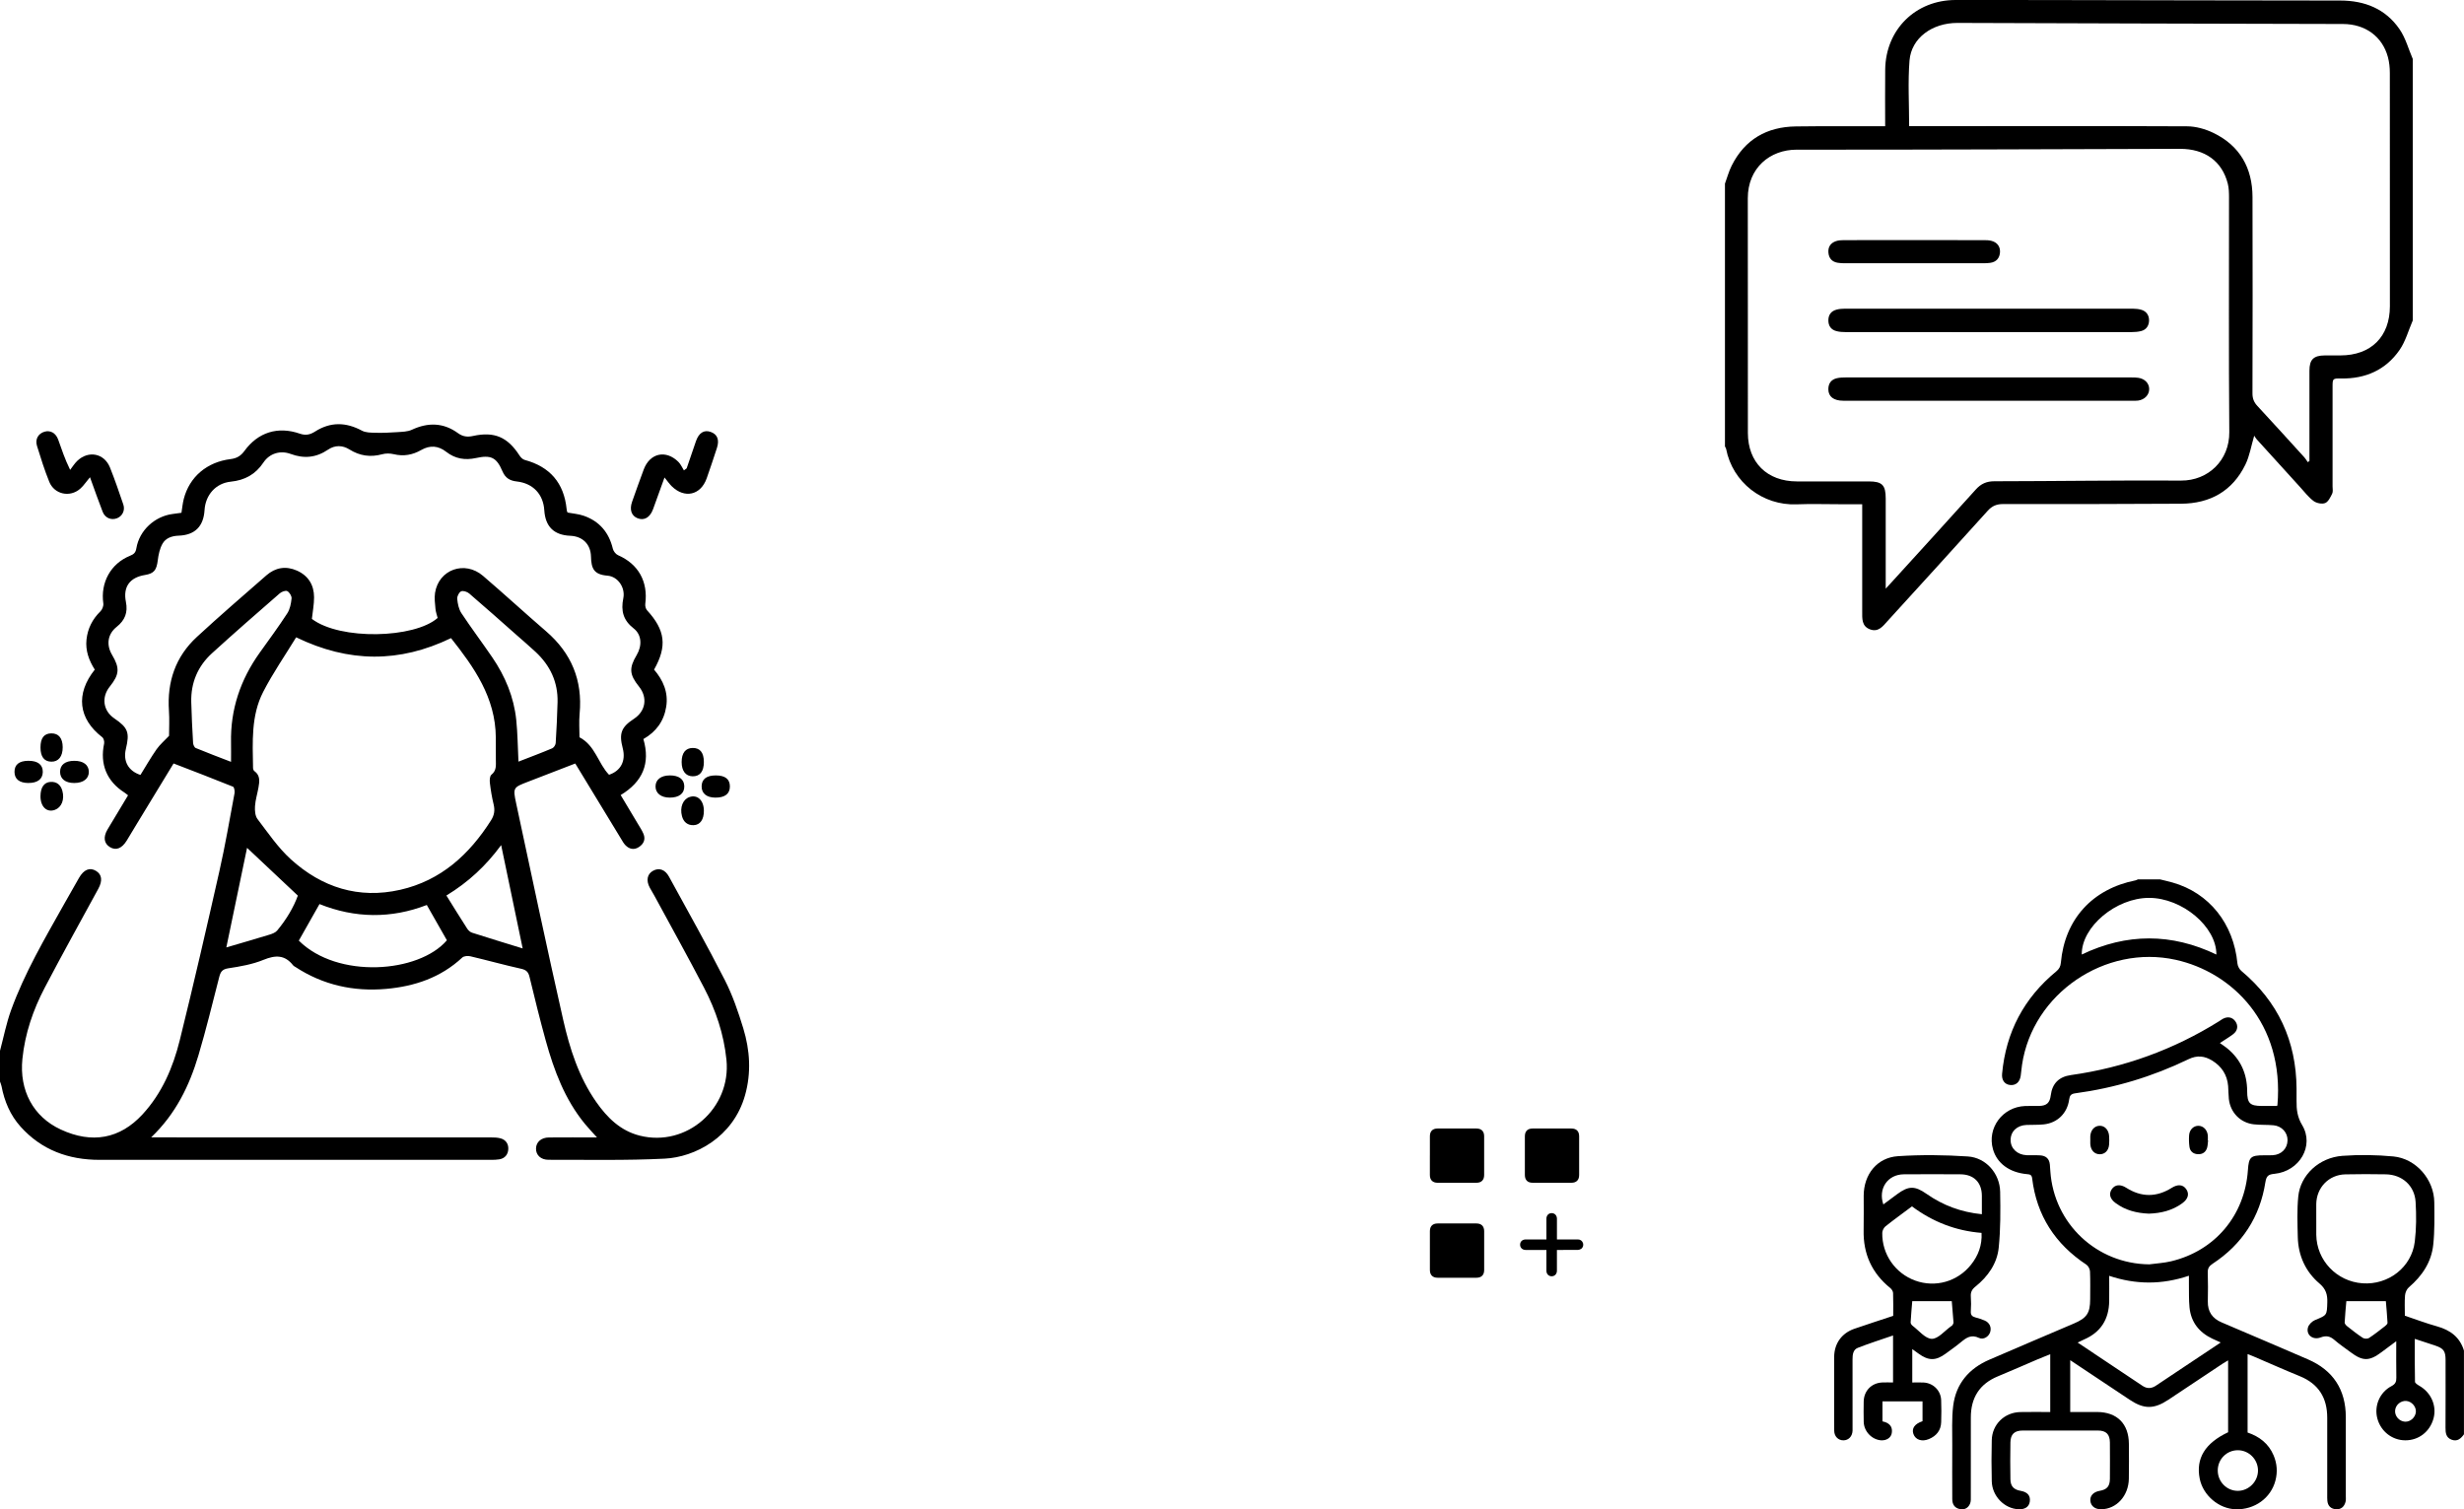 <?xml version="1.0" encoding="UTF-8"?>
<svg id="Layer_1" data-name="Layer 1" xmlns="http://www.w3.org/2000/svg" viewBox="0 0 1240.66 759.93">
  <g>
    <path d="M1214.86,161.35c-2.17,5-3.62,10.51-6.67,14.9-6.96,10.03-17.11,14.5-29.34,14.32-4.36-.06-4.37,.01-4.37,4.37,0,16.65,0,33.3,0,49.95,0,1.24,.31,2.66-.19,3.67-.89,1.78-1.97,4.11-3.55,4.73-1.6,.63-4.35,.07-5.81-1.02-2.58-1.92-4.59-4.6-6.79-7.01-7.28-7.98-14.55-15.99-21.8-24-.52-.57-.89-1.27-1.31-1.89-1.55,5.24-2.32,10.22-4.44,14.55-6.5,13.32-17.72,19.61-32.37,19.7-29.86,.18-59.73,.22-89.6,.17-3.31,0-5.57,.93-7.8,3.41-16.72,18.57-33.58,37.02-50.41,55.5-2.34,2.57-4.57,5.72-8.75,4.21-4.34-1.57-4.01-5.44-4.01-9.09,.02-16.65,0-33.3,0-49.95,0-1.21,0-2.41,0-3.99-3.93,0-7.51,0-11.08,0-7.33,0-14.66-.24-21.97,.05-17.02,.66-32.21-10.99-35.48-27.95-.08-.41-.38-.78-.58-1.18,0-44.11,0-88.22,0-132.33,1.11-3.01,1.94-6.17,3.37-9.02,6.64-13.26,17.7-19.6,32.34-19.79,13.74-.18,27.48-.08,41.23-.11,1.18,0,2.36,0,3.73,0,0-9.88-.09-19.2,.02-28.53C949.47,14.88,964.51,.03,984.64,0c14.31-.02,28.61,0,42.92,.02,50.24,.09,100.48,.22,150.72,.25,12.39,0,22.88,4.16,29.96,14.49,3.03,4.42,4.46,9.92,6.62,14.92V161.35Zm-265.37,135.01c1.35-1.45,2.01-2.15,2.66-2.87,14.24-15.66,28.53-31.27,42.68-47.01,2.62-2.92,5.42-4.17,9.39-4.17,31.33-.04,62.66-.53,93.99-.34,13.61,.08,24.39-10.2,24.27-24.39-.33-39.37-.1-78.75-.14-118.12,0-2.34-.05-4.77-.62-7.01-2.88-11.28-11.53-17.54-24.06-17.51-64.35,.16-128.71,.48-193.06,.42-13.36-.01-24.59,9.17-24.56,24.52,.08,39.37,0,78.75,.04,118.12,.02,14.85,9.71,24.37,24.65,24.39,12.06,.02,24.12,0,36.18,0,6.76,0,8.57,1.8,8.57,8.6,.01,13.61,0,27.22,0,40.84,0,1.18,0,2.35,0,4.55Zm11.78-232.83c1.78,0,3.23,0,4.69,0,45.09-.02,90.17-.14,135.26,.07,4.44,.02,9.21,1.36,13.24,3.31,13.37,6.45,19.67,17.67,19.71,32.31,.1,32.96,.06,65.93-.02,98.89,0,2.56,.75,4.42,2.47,6.28,7.97,8.58,15.82,17.27,23.7,25.93,.64,.71,1.12,1.58,1.67,2.37,.28-.2,.57-.39,.85-.59,0-1.09,0-2.19,0-3.28,0-14.06-.01-28.13,0-42.19,0-5.63,2.09-7.66,7.81-7.68,2.59-.01,5.18,0,7.78,0,15.41-.02,24.91-9.41,24.92-24.76,.02-39.15,.03-78.31-.03-117.46,0-2.67-.28-5.42-.97-7.99-2.77-10.32-11.35-16.62-22.6-16.66-33.59-.11-67.18-.16-100.77-.25-31.11-.09-62.22-.23-93.33-.29-12.8-.03-23.28,7.63-24.18,18.94-.86,10.82-.19,21.76-.19,33.06Z"/>
    <path d="M1001.08,167.23c-23.88,0-47.77,0-71.65-.02-1.56,0-3.17-.09-4.67-.47-2.73-.68-4.14-2.57-4.15-5.4-.01-2.82,1.39-4.71,4.11-5.44,1.28-.35,2.66-.47,3.99-.47,48.44-.02,96.89-.02,145.33,0,1.44,0,2.95,.16,4.31,.59,2.56,.82,3.8,2.92,3.73,5.44-.07,2.51-1.37,4.57-4,5.23-1.5,.38-3.11,.51-4.67,.51-24.11,.03-48.22,.02-72.33,.02Z"/>
    <path d="M1001.5,201.77c-24.44,0-48.89,0-73.33,0-4.88,0-7.55-2.06-7.57-5.76-.01-2.97,1.44-4.93,4.34-5.59,1.41-.32,2.9-.37,4.36-.37,47.99-.02,95.98-.02,143.97,0,1.12,0,2.26,0,3.37,.17,3.34,.48,5.55,2.82,5.51,5.75-.03,2.89-2.34,5.3-5.62,5.73-1.11,.15-2.25,.08-3.37,.08-23.88,0-47.76,0-71.64,0Z"/>
    <path d="M963.56,120.9c11.83,0,23.65,0,35.48,.01,1.23,0,2.49,.05,3.67,.35,2.87,.75,4.46,2.82,4.32,5.68-.15,2.96-1.84,5.02-5.01,5.41-1.11,.14-2.24,.2-3.36,.2-23.2,.01-46.4,.01-69.6,0-1.23,0-2.48-.04-3.7-.24-2.78-.44-4.41-2.12-4.71-4.92-.32-2.96,1.02-5.04,3.8-5.98,1.24-.42,2.65-.49,3.98-.5,11.71-.04,23.43-.02,35.14-.02Z"/>
  </g>
  <g>
    <path d="M1087.66,442.78c2.08,.52,4.18,.98,6.25,1.57,18.42,5.21,30.76,20.68,32.67,40.73,.13,1.33,.96,2.93,1.98,3.78,18.46,15.46,27.63,35.23,27.79,59.25,.01,2.06,.02,4.13,0,6.19-.05,4.29,.36,8.11,2.82,12.19,6.24,10.36-1.28,23.25-13.9,24.52-3.03,.3-4.1,.95-4.62,4.26-2.75,17.52-11.69,31.26-26.54,41.01-1.77,1.16-2.53,2.3-2.47,4.43,.16,4.85,.12,9.7,.03,14.55-.1,5.17,2.26,8.57,6.97,10.57,14.49,6.17,28.97,12.35,43.43,18.6,12.7,5.49,19.05,15.24,19.08,29.07,.03,13.21,0,26.43,0,39.64,0,1.03,.11,2.11-.15,3.08-.67,2.48-2.33,3.91-4.99,3.66-2.46-.24-3.91-1.71-4.15-4.21-.1-1.02-.07-2.06-.07-3.09,0-12.9-.02-25.81,0-38.71,.02-10.03-4.33-17.09-13.78-20.95-7.82-3.19-15.53-6.63-23.3-9.95-.92-.39-1.86-.74-3.02-1.2v39.51c5.86,1.97,10.57,5.51,13.1,11.51,1.74,4.14,2.05,8.37,.91,12.71-2.31,8.79-10.43,14.66-19.94,14.42-8.54-.22-16.54-7.02-18.19-15.46-1.99-10.18,2.71-17.85,14.31-23.32v-36.2c-1.14,.68-1.99,1.16-2.81,1.7-9.1,6.05-18.18,12.14-27.3,18.16-7.26,4.8-12.25,4.76-19.41,0-9.86-6.57-19.73-13.13-29.98-19.95v26.09c4.56,0,9.06-.02,13.57,0,10.03,.05,15.9,5.92,15.97,16,.04,5.88,.09,11.77-.02,17.65-.16,8.59-6.18,15.18-13.85,15.32-3.13,.06-5.23-1.54-5.53-4.2-.28-2.56,1.54-4.53,4.67-5.07,3.69-.64,5.14-2.27,5.17-6.07,.04-6.09,.05-12.18,0-18.27-.03-4.17-1.9-6.02-6.07-6.03-12.59-.03-25.19-.02-37.78,0-4.18,0-6.17,1.83-6.24,5.96-.11,6.19-.11,12.39,0,18.58,.07,3.57,1.69,5.22,5.18,5.83,3.42,.6,4.98,2.42,4.59,5.34-.35,2.66-2.38,4.07-5.67,3.93-7.12-.3-13.29-6.57-13.49-14.06-.18-6.91-.18-13.83,0-20.75,.19-7.92,6.37-13.94,14.33-14.13,4.94-.11,9.89-.02,15.11-.02v-29.12c-2.28,.93-4.53,1.81-6.75,2.76-6.53,2.79-13.02,5.68-19.59,8.38-9.29,3.83-13.65,10.82-13.64,20.73,.01,13.21,.01,26.43-.01,39.64,0,1.23,.09,2.57-.35,3.67-.85,2.11-2.6,3.24-4.94,2.85-2.76-.46-4.04-2.31-4.05-5.02-.03-9.08-.06-18.17,0-27.25,.04-6.6-.34-13.27,.47-19.78,1.39-11.13,7.94-18.77,18.17-23.19,14.18-6.13,28.39-12.17,42.6-18.23,6.52-2.78,8.19-5.24,8.2-12.23,0-4.65,.12-9.3-.08-13.93-.05-1.19-.83-2.8-1.79-3.44-15.72-10.38-25.08-24.73-27.35-43.51-.23-1.88-1.21-1.97-2.68-2.11-8.79-.82-15.03-5.44-17.04-12.51-3.05-10.71,4.79-21.3,16.15-21.78,2.37-.1,4.75,.01,7.12-.04,3.76-.08,5.35-1.56,5.82-5.33,.76-6.04,4.17-9.37,10.18-10.21,26.79-3.77,51.68-12.8,74.63-27.13,.61-.38,1.19-.83,1.82-1.17,2.44-1.33,4.81-.86,6.31,1.22,1.57,2.19,1.21,4.77-1.14,6.53-2.03,1.53-4.24,2.84-6.64,4.42,1.36,.98,2.54,1.73,3.62,2.61,6.84,5.58,10.09,12.85,10.12,21.63,.02,6.11,1.35,7.43,7.43,7.44,2.47,0,4.93,0,7.48,0,.05-.05,.31-.18,.32-.33,3.61-41.41-22.94-67-51.19-73.25-35.51-7.85-72.07,16.94-77.4,52.88-.27,1.83-.41,3.68-.67,5.52-.46,3.24-2.54,4.98-5.43,4.62-2.7-.34-4.23-2.48-3.94-5.63,1.92-20.98,11.02-38.17,27.27-51.56,1.45-1.2,2.14-2.4,2.32-4.35,1.94-21.9,15.87-37.18,37.66-41.5,.39-.08,.75-.32,1.12-.49,3.72,0,7.43,0,11.15,0Zm-5.57,193.83c3.67-.49,7.4-.68,10.99-1.53,22.19-5.24,37.23-23.13,38.77-45.92,.45-6.62,1.38-7.47,8.13-7.47,1.44,0,2.89,.03,4.33-.04,4.35-.22,7.42-3.3,7.5-7.47,.08-3.91-2.88-7.22-7.06-7.61-3.28-.3-6.61-.11-9.88-.47-6.81-.74-11.88-5.96-12.61-12.79-.23-2.15-.19-4.33-.36-6.48-.47-5.66-3.28-9.92-8.05-12.84-3.79-2.31-7.51-2.81-11.91-.68-18.09,8.75-37.15,14.51-57.09,17.18-2.07,.28-2.73,1.14-2.99,3.08-.94,6.96-5.9,11.83-12.82,12.56-2.86,.3-5.77,.17-8.65,.28-4.79,.19-8.01,3.26-8.02,7.61,0,4.24,3.33,7.42,8.09,7.62,2.27,.1,4.54-.06,6.81,.09,2.83,.18,4.59,1.66,4.86,4.62,.1,1.13,.17,2.26,.25,3.39,1.8,26.41,23.31,46.57,49.73,46.86Zm-20.08,5.77c0,4.52,.05,8.62,0,12.72-.12,9.16-4.24,15.72-12.76,19.38-.97,.42-1.91,.92-3.12,1.5,11.11,7.42,21.91,14.63,32.72,21.83,2.21,1.47,4.45,1.37,6.65-.1,3.51-2.35,7.03-4.7,10.55-7.04,7.28-4.85,14.56-9.7,22.11-14.73-1.65-.75-2.96-1.31-4.26-1.93-6.64-3.18-10.72-8.32-11.45-15.72-.38-3.89-.23-7.83-.3-11.75-.02-1.27,0-2.53,0-4.21-13.61,4.58-26.69,4.53-40.14,.05Zm53.97-161.75c.09-14.06-17.28-28.55-33.9-28.55-16.62,0-34.04,14.53-33.89,28.52,22.6-10.81,45.2-10.82,67.8,.02Zm.69,259.77c0,5.69,4.59,10.3,10.18,10.24,5.56-.06,10.18-4.82,10.08-10.41-.09-5.51-4.6-10-10.09-10.04-5.64-.04-10.18,4.51-10.17,10.21Z"/>
    <path d="M1240.66,722.14c-1.52,2.14-3.31,3.82-6.19,2.77-2.84-1.03-3.14-3.41-3.12-6.07,.07-11.35,.03-22.7,.03-34.05,0-4.48-.96-5.85-5.14-7.27-3.29-1.12-6.6-2.17-10.36-3.41,0,7.48-.07,14.55,.1,21.62,.02,.71,1.38,1.54,2.27,2.06,5.85,3.38,8.77,10.04,7.07,16.35-1.8,6.7-7.47,11.1-14.25,11.06-6.61-.04-12.29-4.48-14.04-10.98-1.69-6.3,1.13-13.17,7.09-16.3,2-1.05,2.51-2.21,2.47-4.27-.11-5.86-.04-11.73-.04-18.36-2.8,2.09-5.15,3.82-7.48,5.57-6.11,4.58-9.41,4.57-15.52-.03-2.72-2.05-5.57-3.94-8.13-6.17-2.18-1.89-4.16-2.32-6.96-1.26-3.9,1.47-7.38-1.3-6.37-5.01,.4-1.48,2.06-3.12,3.53-3.73,6.1-2.51,6-2.38,6.21-8.89,.13-3.89-.64-6.71-3.94-9.52-7.04-5.99-10.69-14.06-10.92-23.38-.16-6.8-.42-13.66,.24-20.41,1.05-10.82,10.46-19.64,22.26-20.5,8.5-.62,17.15-.49,25.63,.31,11.43,1.08,20.49,11.62,20.6,23.09,.07,7.1,.22,14.26-.52,21.31-.91,8.78-5.58,15.76-12.28,21.48-1.06,.9-1.81,2.64-1.93,4.05-.28,3.27-.09,6.59-.09,10.26,5.39,1.8,10.75,3.84,16.24,5.37,6.62,1.85,11.45,5.41,13.52,12.18v42.12Zm-74.38-107.85c0,2.48-.03,4.95,0,7.43,.18,12.91,10.27,23.49,23.27,24.42,13.02,.94,24.74-8.07,26.32-20.92,.81-6.61,.82-13.4,.42-20.06-.5-8.22-6.8-13.75-15-13.89-6.81-.11-13.62-.14-20.43,.02-8.28,.2-14.47,6.65-14.59,14.95-.04,2.68,0,5.37,0,8.05Zm15.14,40.84c-.28,3.23-.66,6.98-.85,10.75-.03,.61,.68,1.42,1.25,1.87,2.58,2.04,5.16,4.09,7.91,5.88,.75,.49,2.35,.54,3.08,.06,2.83-1.85,5.49-3.97,8.17-6.05,.51-.4,1.2-1.08,1.17-1.59-.2-3.84-.57-7.67-.84-10.92h-19.9Zm24.55,55.05c-.24,2.81,2.1,5.47,4.96,5.64,2.67,.16,5.22-2.08,5.49-4.83,.25-2.63-1.97-5.29-4.68-5.59-2.84-.31-5.53,1.91-5.77,4.77Z"/>
    <path d="M953.18,696.05v-23.64c-6.08,2.1-12,3.97-17.76,6.23-2.37,.93-2.65,3.43-2.64,5.83,.03,11.25,.01,22.5,.01,33.76,0,.72,.03,1.45,0,2.17-.14,2.84-2.01,4.79-4.59,4.81-2.58,.02-4.58-1.92-4.64-4.74-.08-4.02-.03-8.05-.03-12.08,0-8.36-.02-16.72,0-25.08,.03-6.82,3.75-12.06,10.23-14.29,6.42-2.21,12.88-4.29,19.5-6.49,0-3.88,.08-7.69-.06-11.49-.03-.86-.69-1.92-1.39-2.49-9.32-7.52-13.71-17.25-13.44-29.19,.13-5.78,0-11.56,.03-17.34,.04-10.67,6.68-19.17,17.24-19.88,11.7-.78,23.53-.63,35.23,.14,9.16,.61,16.08,8.64,16.24,17.79,.17,9.37,.22,18.8-.72,28.1-.81,8.07-5.46,14.6-11.78,19.68-1.73,1.39-2.42,2.8-2.27,4.96,.17,2.47,.17,4.96,0,7.43-.12,1.81,.62,2.62,2.25,3.06,1.59,.42,3.17,.92,4.68,1.56,2.49,1.06,3.55,3.37,2.83,5.81-.67,2.26-3.33,4.08-5.64,2.97-3.85-1.85-6.35-.15-9.05,2.1-2.45,2.04-5.09,3.87-7.66,5.77-5.05,3.73-8.7,3.72-13.79,0-.91-.66-1.83-1.32-3.1-2.24v16.82c1.97,0,3.91-.11,5.84,.02,4.78,.32,8.51,4.06,8.7,8.83,.15,3.71,.13,7.43,.01,11.15-.13,4.16-2.44,6.92-6.16,8.48-3.57,1.49-6.77,.38-7.81-2.54-1-2.81,.63-5.15,4.58-6.45v-9.99h-20.17v10.06c.46,.13,.95,.22,1.4,.39,2.62,.94,3.74,2.83,3.28,5.55-.4,2.35-2.67,3.79-5.38,3.61-4.63-.32-8.61-4.46-8.74-9.26-.09-3.4-.06-6.81-.01-10.22,.08-5.4,3.89-9.37,9.26-9.64,1.73-.09,3.47-.01,5.52-.01Zm9.52-88.64c-4.64,3.47-9.07,6.66-13.34,10.06-.88,.7-1.59,2.16-1.61,3.28-.18,10.78,6.53,20.38,16.6,24.03,10.1,3.66,21.27,.54,28.08-7.99,3.68-4.62,5.65-9.87,5.31-16.03-13.1-1.05-24.62-5.6-35.05-13.36Zm35.2,3.94c0-3.38,.02-6.36,0-9.33-.05-6.68-4.06-10.72-10.82-10.76-9.48-.05-18.97-.07-28.46,0-8.17,.06-13.06,7.24-10.33,15.17,2.34-1.74,4.64-3.46,6.96-5.17,5.75-4.25,8.92-4.26,14.78-.16,8.25,5.78,17.38,9.22,27.86,10.26Zm-35.05,43.79c-.27,3.36-.62,7.02-.82,10.68-.03,.55,.48,1.32,.97,1.69,3.19,2.41,6.42,6.54,9.68,6.59,3.22,.05,6.5-4.07,9.75-6.36,.25-.18,.56-.34,.7-.59,.23-.41,.52-.9,.49-1.34-.27-3.76-.61-7.51-.87-10.67h-19.9Z"/>
    <path d="M1081.98,611.07c-6.09-.25-11.82-1.66-16.8-5.38-2.81-2.1-3.45-4.54-1.9-6.88,1.61-2.42,4.32-2.68,7.28-.79,7.62,4.85,15.29,4.86,22.93,.06,3.04-1.91,5.66-1.73,7.3,.65,1.66,2.4,.98,4.94-1.99,7.11-5.01,3.66-10.75,5.04-16.84,5.23Z"/>
    <path d="M1052.49,573.96c0-.62-.03-1.24,0-1.85,.18-3.05,2.02-5.16,4.59-5.28,2.65-.12,4.71,2.04,4.9,5.26,.09,1.44,.1,2.89-.03,4.32-.28,2.95-2.12,4.76-4.69,4.76-2.65,0-4.54-1.99-4.76-5.05-.05-.72,0-1.44,0-2.16Z"/>
    <path d="M1111.81,574.18c-.15,1.22-.16,2.47-.48,3.64-.63,2.28-2.33,3.42-4.62,3.32-2.29-.1-3.96-1.35-4.28-3.71-.27-1.92-.32-3.91-.18-5.84,.2-2.84,2.28-4.8,4.73-4.75,2.45,.04,4.42,2.06,4.69,4.86,.08,.82,.01,1.65,.01,2.47,.05,0,.09,0,.14,.01Z"/>
  </g>
  <g>
    <path d="M0,529.07c1.82-6.81,3.17-13.8,5.56-20.41,6.82-18.85,16.99-36.08,26.75-53.5,2.45-4.38,4.95-8.75,7.45-13.1,2.44-4.26,5.43-5.48,8.6-3.56,2.99,1.81,3.35,4.95,1.13,9.02-9.02,16.56-18.2,33.04-26.95,49.75-5.88,11.23-9.96,23.1-11.26,35.88-1.61,15.84,5.41,29.11,19.3,35.55,15.72,7.29,29.78,4.73,41.14-7.57,9.84-10.65,15.39-23.64,18.8-37.39,7-28.26,13.52-56.64,19.93-85.03,2.94-13.01,5.19-26.17,7.64-39.29,.2-1.06-.14-3.07-.76-3.32-9.84-3.99-19.77-7.77-29.93-11.7-6.25,10.27-12.36,20.3-18.46,30.34-1.72,2.83-3.4,5.68-5.13,8.5-2.45,3.98-5.4,5.12-8.44,3.29-3.03-1.82-3.5-5.09-1.2-8.94,3.38-5.67,6.8-11.32,10.31-17.15-.7-.54-1.22-1.01-1.81-1.39-8.91-5.66-12.44-14.29-10.24-24.66,.21-.98-.21-2.64-.94-3.2-12.05-9.29-13.53-21.81-3.76-34.04-2.92-4.56-4.77-9.56-4.17-15.15,.6-5.57,2.99-10.25,7.02-14.2,.93-.91,1.63-2.73,1.45-3.99-1.5-10.45,3.69-20.05,13.47-23.99,1.92-.78,2.81-1.58,3.17-3.78,1.49-8.95,9.2-16.07,18.23-17.25,1.44-.19,2.88-.39,4.47-.61,.39-2.39,.59-4.71,1.16-6.93,2.85-11.09,11.58-18.62,23.61-20.1,3.09-.38,5.15-1.64,6.93-4.09,6.84-9.41,16.83-12.56,27.92-8.71,2.89,1,5.16,.53,7.59-1.03,7.76-4.97,15.57-4.84,23.65-.49,1.94,1.04,4.57,1.01,6.9,1.07,3.62,.09,7.26-.06,10.88-.32,2.48-.18,5.18-.18,7.35-1.19,8.16-3.8,15.92-3.64,23.25,1.7,2.43,1.77,4.74,2.04,7.56,1.42,10.76-2.37,17.43,.54,23.44,9.87,.6,.93,1.6,1.93,2.61,2.2,12.72,3.42,19.74,11.62,21.09,24.71,.04,.37,.08,.73,.17,1.09,.06,.23,.2,.44,.32,.69,2.72,.52,5.57,.71,8.17,1.63,7.91,2.77,12.66,8.43,14.61,16.59,.3,1.24,1.46,2.74,2.6,3.24,10.25,4.46,15.21,13.28,13.73,24.56-.13,1.03,.23,2.47,.92,3.21,9.14,9.98,10.18,18.05,3.51,29.85,4.54,5.31,7.27,11.42,6.11,18.7-1.15,7.23-5.06,12.62-11.49,16.27,3.58,12.26-.32,21.47-11.44,28.2,2.94,4.91,5.88,9.8,8.8,14.71,.94,1.58,1.97,3.12,2.67,4.8,1.17,2.8,.12,5.08-2.29,6.66-2.38,1.56-4.74,1.1-6.7-.84-.94-.93-1.59-2.16-2.29-3.31-7.64-12.55-15.27-25.1-23.06-37.92-8.07,3.12-15.92,6.15-23.77,9.18-7.44,2.87-7.69,2.92-6,10.82,7.78,36.37,15.48,72.76,23.69,109.04,3.3,14.57,7.88,28.85,16.61,41.34,5.53,7.91,12.19,14.52,21.89,16.98,23.71,5.99,46.17-13.82,43.71-38.19-1.31-12.9-5.35-24.9-11.27-36.25-8.09-15.53-16.61-30.83-24.95-46.23-.76-1.4-1.62-2.75-2.37-4.15-1.99-3.68-1.31-6.97,1.74-8.58,2.97-1.58,5.96-.58,7.92,3.02,9.46,17.3,19.15,34.5,28.11,52.06,3.92,7.68,6.76,16.01,9.29,24.29,3.37,11.05,4.09,22.41,.89,33.72-6.03,21.36-25.43,31.15-40.42,31.9-19.46,.98-39,.53-58.51,.58-3.95,.01-6.39-2.42-6.32-5.69,.07-3.24,2.59-5.51,6.51-5.55,7.83-.08,15.66-.02,24.2-.02-2.35-2.62-4.34-4.67-6.14-6.88-10.08-12.31-15.51-26.85-19.68-41.92-2.94-10.61-5.56-21.31-8.15-32.01-.59-2.45-1.62-3.53-4.19-4.1-8.58-1.91-17.05-4.28-25.61-6.29-1.27-.3-3.22-.15-4.07,.63-10.83,10.11-24.07,14.53-38.37,15.79-16.31,1.44-31.69-1.92-45.58-11-.41-.27-.91-.47-1.2-.84-4.16-5.34-8.88-5.27-14.89-2.81-5.59,2.29-11.77,3.38-17.79,4.28-3.13,.47-3.91,1.9-4.57,4.47-3.38,13.15-6.57,26.36-10.45,39.37-4.55,15.25-11.36,29.4-23.81,41.29h5.12c55.35,0,110.69,0,166.04,.02,1.58,0,3.21,.05,4.72,.45,2.72,.72,4.11,2.83,3.95,5.5-.16,2.65-1.69,4.61-4.5,5.08-1.32,.22-2.68,.26-4.03,.26-65.78,.01-131.55,.03-197.33,0-15.55,0-29.13-4.92-39.72-16.72-5.21-5.8-8.12-12.76-9.58-20.36-.15-.8-.51-1.56-.77-2.34,0-5.15,0-10.31,0-15.46Zm306.65-138.97c5.95-1.97,8.56-7,6.91-13.34-1.96-7.52-.77-10.64,5.65-14.85,5.9-3.87,6.98-10.68,2.56-16.19-4.88-6.09-5.12-9.31-1.18-15.93,2.78-4.68,2.55-10.21-1.52-13.37-5.27-4.1-6.52-8.86-5.23-15.19,1.1-5.4-2.74-10.95-7.95-11.38-6.94-.56-8.16-3.64-8.32-9.62-.17-6.27-4.25-10.21-10.46-10.47-8.19-.34-12.53-4.62-13.05-12.84-.51-8.06-5.65-13.58-13.87-14.5-3.53-.39-5.77-1.77-7.22-5.17-2.99-7-5.79-8.27-13.33-6.63-5.46,1.19-10.46,.4-14.92-3.1-4-3.14-8.2-3.48-12.65-.93-4.32,2.47-8.85,3.29-13.8,2.1-1.84-.44-3.99-.48-5.81,.02-5.93,1.62-11.32,.84-16.53-2.42-3.5-2.19-7.32-2.23-10.76,.11-5.97,4.05-12.09,4.65-18.84,2.15-5.21-1.92-10.62-.26-13.68,4.32-4,5.98-9.35,8.92-16.44,9.65-7.6,.78-12.75,6.7-13.22,14.34-.51,8.2-4.85,12.56-13.04,12.85-3.44,.12-6.54,1.2-8.16,4.11-1.36,2.44-1.99,5.42-2.34,8.24-.62,5-1.86,6.7-6.47,7.45-7.6,1.24-11.1,5.93-9.58,13.54,1.07,5.33-.47,9.24-4.65,12.57-4.58,3.65-5.33,9.06-2.3,14.15,3.93,6.61,3.69,9.86-1.18,15.93-4.31,5.37-3.35,12.18,2.27,16,6.94,4.72,7.83,7.09,5.84,15.41-1.47,6.11,1.22,11.08,7.34,13.07,2.66-4.28,5.2-8.74,8.13-12.93,1.65-2.36,3.94-4.28,6.27-6.75,0-3.62,.26-8.15-.05-12.65-.99-14.58,3.3-27.22,14.07-37.16,11.44-10.57,23.26-20.74,34.98-30.99,4.56-3.99,9.87-4.86,15.42-2.39,5.7,2.54,8.59,7.25,8.6,13.41,.01,3.6-.7,7.21-1.1,10.9,14.27,10.82,51.63,9.83,63.32-.48-.37-1.5-.95-3.02-1.09-4.58-.24-2.67-.62-5.43-.22-8.04,1.84-11.78,14.94-16.48,24.15-8.58,10.71,9.18,21.11,18.73,31.79,27.94,12.73,10.98,18.42,24.66,16.86,41.45-.38,4.09-.06,8.25-.06,11.89,8.01,4.21,9.37,13.2,14.87,18.87Zm-157.53-69.22c-5.56,9.1-11.72,17.99-16.62,27.52-6.14,11.95-5.29,25.21-5.09,38.21,0,.55,.24,1.32,.64,1.6,3.11,2.21,2.62,5.29,2.09,8.35-.55,3.13-1.54,6.22-1.74,9.37-.14,2.15,.06,4.88,1.26,6.46,5.33,6.99,10.36,14.44,16.81,20.29,15.6,14.14,34.11,20.08,55.06,15.33,20.46-4.65,34.77-17.73,45.75-35.03,1.64-2.59,1.98-5.04,1.27-7.97-.87-3.56-1.46-7.2-1.89-10.84-.16-1.36-.06-3.44,.79-4.11,2.71-2.17,2.21-4.94,2.22-7.69,.01-3.68,0-7.36-.02-11.04-.14-20.18-11.01-35.44-22.55-50.04-25.93,12.51-51.42,12.46-77.97-.4Zm1.34,152.72c19.42,19.36,60.37,16.41,74.56-.17-3.36-5.9-6.68-11.72-10.12-17.77-17.99,6.95-36.15,6.7-54.03-.46-3.54,6.26-6.9,12.19-10.41,18.4Zm110.59-90.12c5.89-2.29,11.49-4.38,16.98-6.7,.83-.35,1.71-1.69,1.77-2.63,.43-6.84,.76-13.7,.94-20.55,.26-10.16-3.73-18.55-11.1-25.4-3.14-2.92-6.4-5.7-9.62-8.54-7.9-6.97-15.76-13.99-23.76-20.84-1.01-.87-3.1-1.55-4.1-1.07-1.06,.5-2.07,2.55-1.94,3.8,.24,2.45,.78,5.16,2.1,7.16,5,7.55,10.45,14.8,15.56,22.28,6.51,9.53,10.88,19.99,12.07,31.53,.7,6.79,.74,13.65,1.11,20.96Zm-144.72,.1c0-3.55,.06-6.58,0-9.6-.36-16.76,4.73-31.76,14.42-45.32,4.7-6.57,9.5-13.08,13.9-19.85,1.37-2.11,1.9-4.94,2.16-7.5,.12-1.2-1.05-3.09-2.16-3.68-.85-.45-2.84,.29-3.78,1.11-11.45,9.98-22.92,19.95-34.14,30.18-7.13,6.5-10.67,14.83-10.43,24.56,.17,6.86,.52,13.71,.92,20.56,.05,.91,.63,2.29,1.33,2.58,5.72,2.38,11.52,4.55,17.79,6.97Zm146.85,93.97c-3.75-18.02-7.22-34.67-10.84-52.04-7.67,10.42-16.48,18.64-27.57,25.38,3.56,5.71,6.95,11.22,10.45,16.65,.56,.87,1.49,1.75,2.44,2.06,8.19,2.63,16.42,5.13,25.52,7.94Zm-149.22-.52c7.85-2.31,14.85-4.32,21.81-6.46,1.36-.42,2.94-1.02,3.8-2.06,4.64-5.56,8.29-11.72,10.4-17.57-8.9-8.37-17.31-16.28-25.57-24.06-3.3,15.86-6.74,32.35-10.44,50.15Z"/>
    <path d="M45.3,240.3c-2.06,2.45-3.29,4.36-4.93,5.79-5.18,4.52-13.01,2.84-15.58-3.54-2.37-5.88-4.29-11.95-6.16-18.02-1.06-3.44,.66-6.28,3.86-7.19,2.89-.82,5.62,.68,6.82,4.03,1.72,4.79,3.27,9.63,6.01,15.2,1.19-1.52,2.21-3.21,3.59-4.53,5.64-5.38,13.59-3.82,16.47,3.35,2.45,6.12,4.58,12.37,6.71,18.61,1.01,2.95-.46,5.87-3.14,6.93-2.88,1.14-6.02-.1-7.23-3.18-2.09-5.33-3.95-10.74-6.4-17.45Z"/>
    <path d="M334.59,240.42c-2.21,6.12-3.95,11.06-5.77,15.97-1.55,4.2-4.46,5.86-7.79,4.55-3.11-1.22-4.17-4.33-2.75-8.34,1.91-5.41,3.84-10.82,5.84-16.2,3.09-8.29,11.15-10.09,17.46-3.84,1.18,1.17,1.87,2.84,2.78,4.28l1.38-1.03c1.57-4.58,3.11-9.17,4.71-13.75,1.45-4.15,4.08-5.76,7.37-4.6,3.38,1.19,4.51,3.96,3.15,8.12-1.66,5.11-3.36,10.21-5.15,15.28-3.01,8.49-11.15,10.31-17.6,3.95-1.13-1.11-2.04-2.44-3.63-4.39Z"/>
    <path d="M37.34,394.24c-4.46-.02-7.09-2.11-7.09-5.63,0-3.53,2.59-5.53,7.15-5.54,4.51-.01,7.22,1.99,7.33,5.41,.11,3.55-2.76,5.78-7.39,5.76Z"/>
    <path d="M337.23,401.6c-4.39-.02-7.17-2.2-7.16-5.63,0-3.43,2.74-5.53,7.2-5.55,4.57-.02,7.19,1.93,7.28,5.41,.1,3.66-2.6,5.78-7.33,5.77Z"/>
    <path d="M354.41,408.29c0,4.34-1.84,7.05-5.14,7.18-3.09,.12-5.1-1.59-5.88-4.52-1.19-4.46,.46-8.51,3.79-9.64,4.03-1.37,7.24,1.73,7.23,6.98Z"/>
    <path d="M20.39,400.92c0-4.4,1.77-7.04,5.06-7.23,3.12-.18,5.11,1.48,5.93,4.41,1.24,4.42-.36,8.43-3.72,9.66-4.07,1.49-7.27-1.52-7.28-6.84Z"/>
    <path d="M14.33,394.24c-4.56-.01-7.02-1.97-7.03-5.59-.01-3.68,2.34-5.56,6.99-5.59,4.78-.03,7.35,2,7.25,5.73-.1,3.51-2.67,5.46-7.21,5.44Z"/>
    <path d="M360.45,390.42c4.68,.01,7.04,1.86,7.06,5.53,.02,3.73-2.52,5.69-7.34,5.65-4.42-.03-6.96-2.15-6.89-5.75,.07-3.6,2.51-5.44,7.17-5.43Z"/>
    <path d="M20.39,376.33c0-4.73,1.8-7.05,5.48-7.08,3.65-.03,5.67,2.43,5.7,6.94,.03,4.66-2.1,7.37-5.74,7.31-3.59-.06-5.44-2.5-5.44-7.16Z"/>
    <path d="M354.41,383.56c.03,4.82-1.96,7.38-5.68,7.3-3.5-.07-5.51-2.7-5.51-7.18,0-4.57,1.95-7.04,5.56-7.08,3.69-.04,5.59,2.32,5.62,6.95Z"/>
  </g>
  <g>
    <path d="M783.92,624.06c3.62,0,7.12,0,10.63,0,1.2,0,2.17,.75,2.53,1.89,.33,1.07-.05,2.29-1.04,2.9-.47,.29-1.07,.47-1.62,.48-3.17,.04-6.35,.02-9.52,.02-.3,0-.59,0-.97,0,0,.37,0,.67,0,.96,0,3.17,0,6.35,0,9.52,0,1.61-1.12,2.77-2.65,2.77-1.52,0-2.64-1.16-2.64-2.78,0-3.45,0-6.9,0-10.47-.32,0-.61,0-.9,0-3.17,0-6.35,0-9.52,0-1.67,0-2.84-1.11-2.83-2.67,0-1.53,1.16-2.61,2.8-2.62,3.45,0,6.89,0,10.45,0,0-.34,0-.63,0-.92,0-3.17,0-6.35,0-9.52,0-1.64,1.08-2.79,2.61-2.81,1.57-.01,2.68,1.15,2.69,2.81,0,3.15,0,6.29,0,9.44,0,.3,0,.6,0,1Z"/>
    <path d="M719.97,581.82c0-3.24,0-6.47,0-9.71,0-2.53,1.37-3.9,3.88-3.91,6.51,0,13.02,0,19.53,0,2.51,0,3.91,1.39,3.91,3.88,0,6.51,0,13.02,0,19.53,0,2.52-1.38,3.91-3.89,3.91-6.51,0-13.02,0-19.53,0-2.52,0-3.9-1.39-3.91-3.89,0-3.27,0-6.55,0-9.82Z"/>
    <path d="M781.35,595.52c-3.2,0-6.4,0-9.61,0-2.58,0-3.95-1.37-3.95-3.95,0-6.47,0-12.95,0-19.42,0-2.59,1.36-3.95,3.95-3.95,6.48,0,12.95,0,19.43,0,2.58,0,3.95,1.37,3.95,3.95,0,6.47,0,12.95,0,19.42,0,2.59-1.36,3.95-3.95,3.95-3.27,0-6.55,0-9.82,0Z"/>
    <path d="M733.59,616.01c3.27,0,6.55,0,9.82,0,2.5,0,3.89,1.39,3.89,3.91,0,6.51,0,13.02,0,19.53,0,2.51-1.38,3.89-3.91,3.89-6.51,0-13.02,0-19.53,0-2.5,0-3.89-1.4-3.89-3.91,0-6.51,0-13.02,0-19.53,0-2.52,1.38-3.88,3.9-3.89,3.24,0,6.48,0,9.71,0Z"/>
  </g>
</svg>